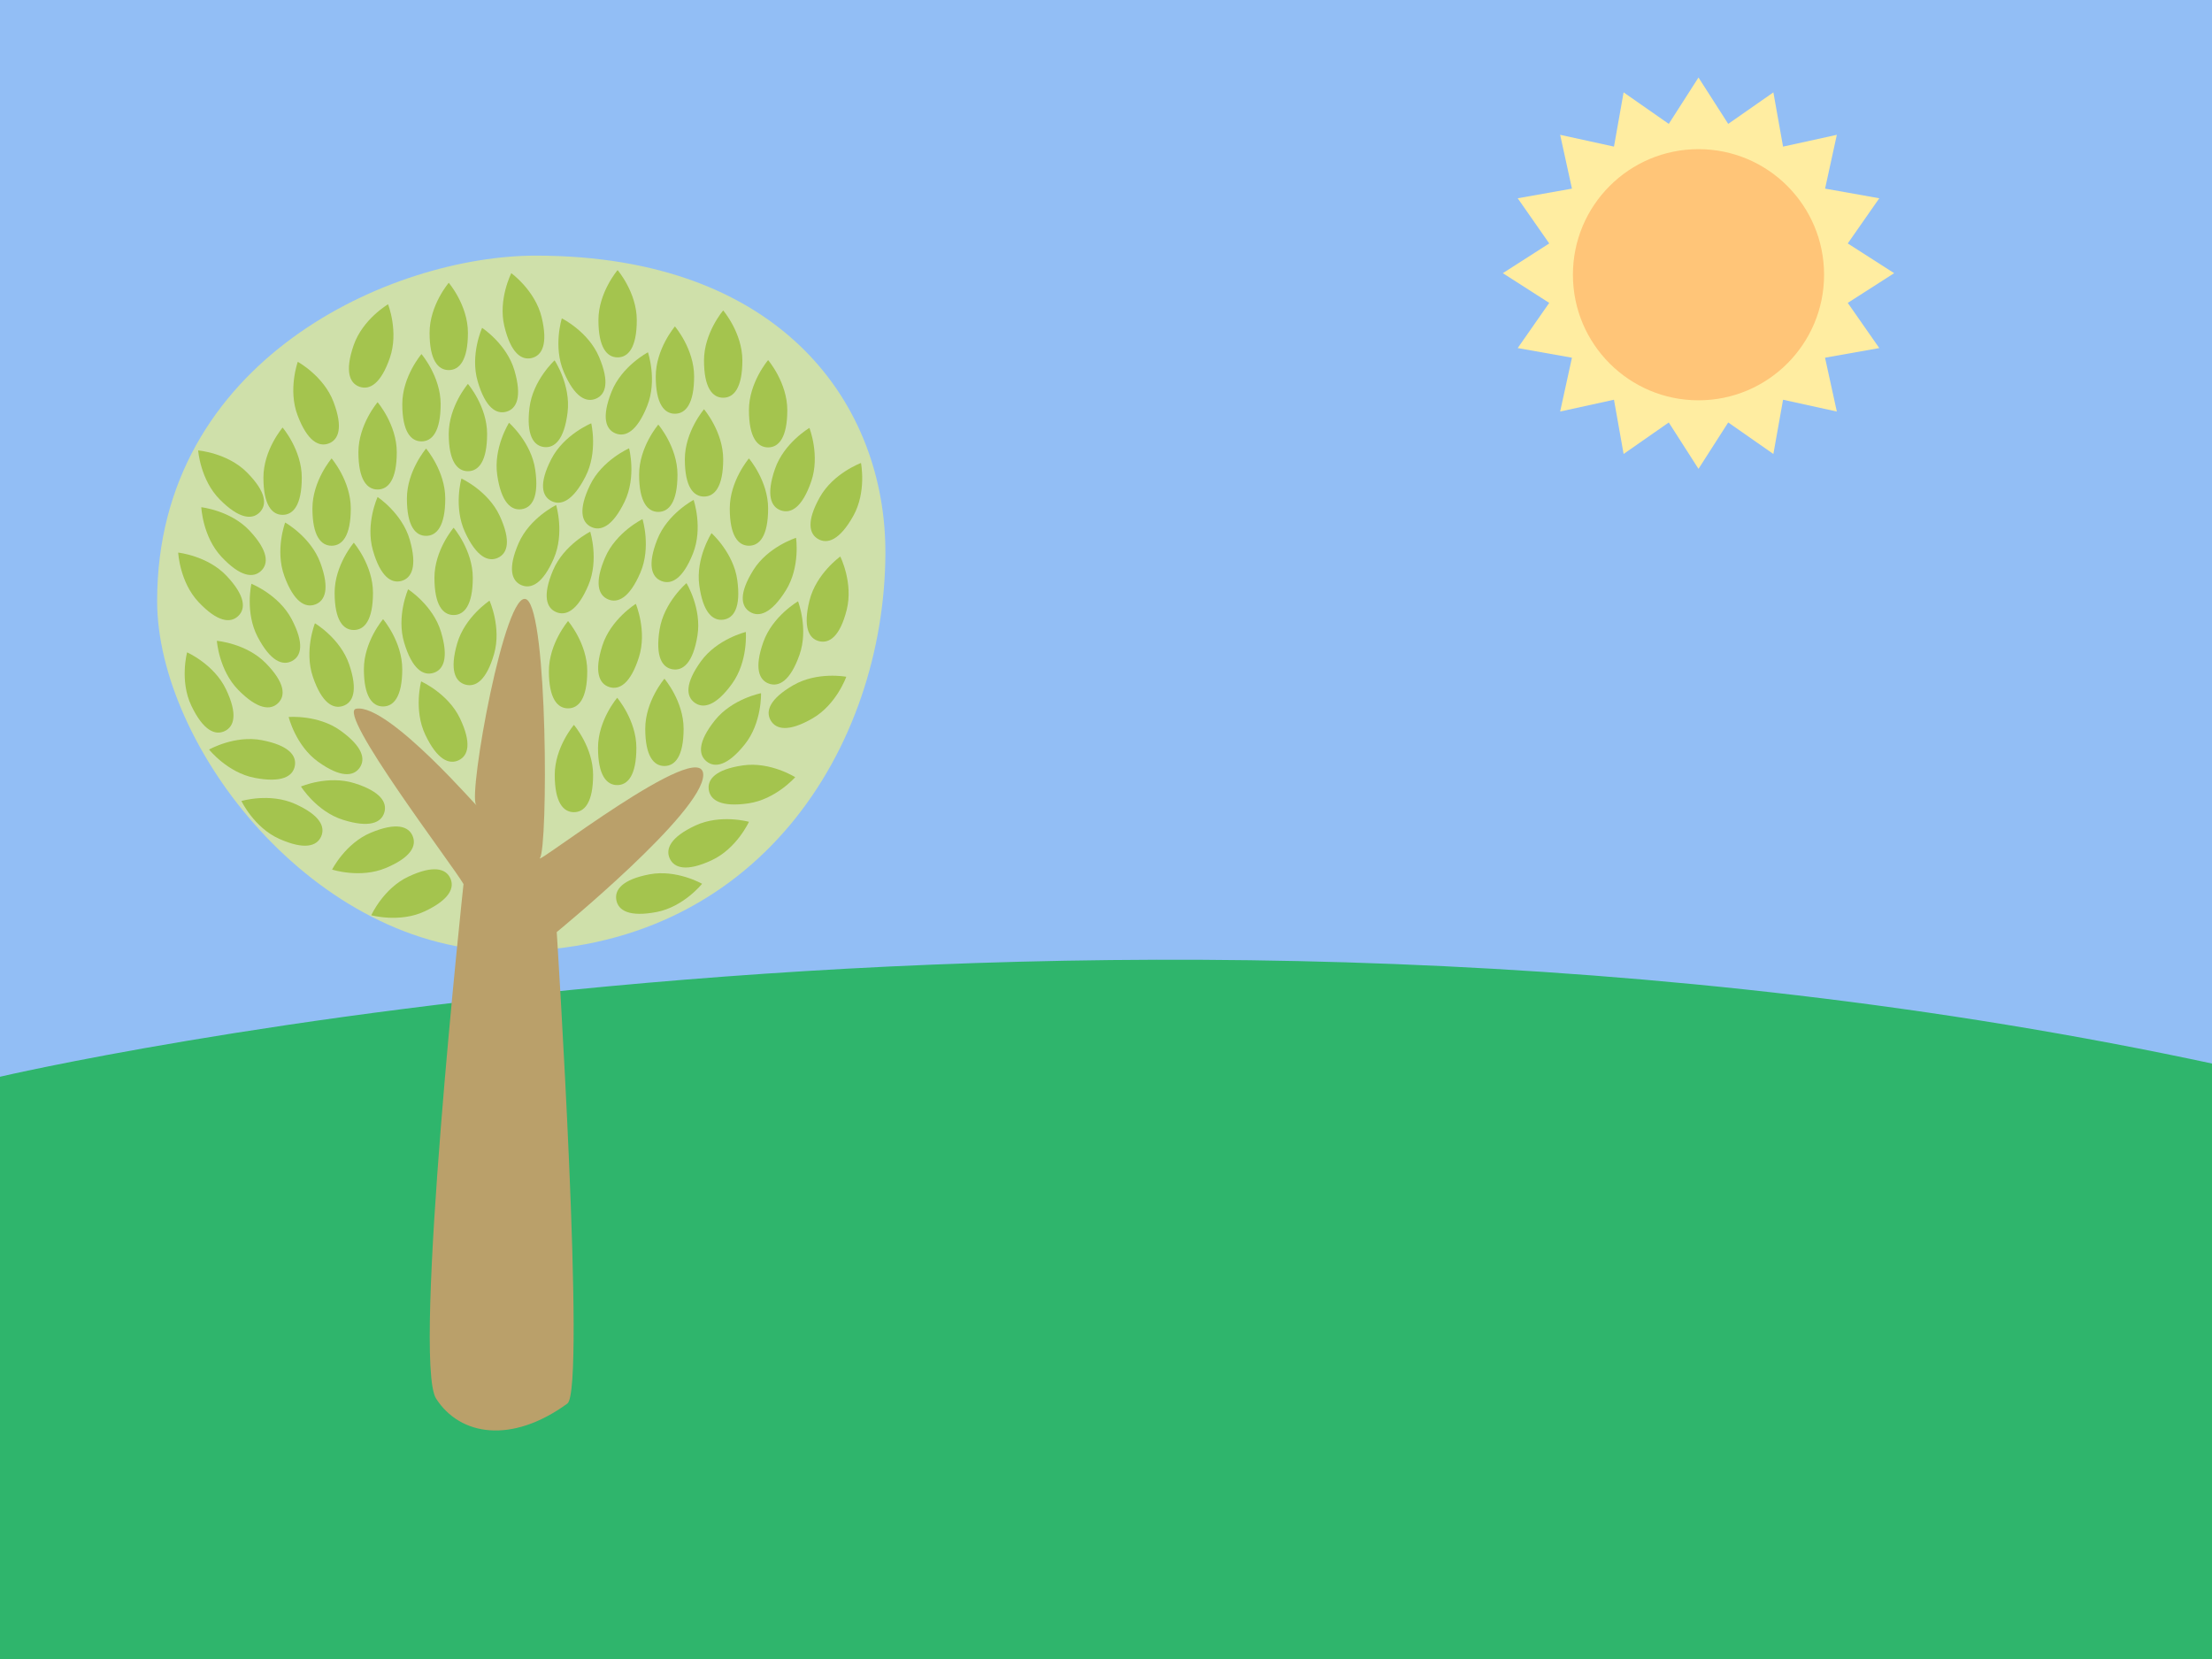 <?xml version="1.0" encoding="UTF-8" standalone="no"?>
<svg
   xmlns:dc="http://purl.org/dc/elements/1.1/"
   xmlns:cc="http://creativecommons.org/ns#"
   xmlns:rdf="http://www.w3.org/1999/02/22-rdf-syntax-ns#"
   xmlns:svg="http://www.w3.org/2000/svg"
   xmlns="http://www.w3.org/2000/svg"
   xmlns:xlink="http://www.w3.org/1999/xlink"
   xmlns:sodipodi="http://sodipodi.sourceforge.net/DTD/sodipodi-0.dtd"
   xmlns:inkscape="http://www.inkscape.org/namespaces/inkscape"
   version="1.1"
   xml:space="preserve"
   enable-background="new 0 0 480 360"
   y="0px"
   x="0px"
   viewBox="0 0 480 360"
   id="svg2"
   inkscape:version="0.48.4 r9939"
   width="100%"
   height="100%"
   sodipodi:docname="background.svg"><defs
     id="defs162" /><sodipodi:namedview
     pagecolor="#ffffff"
     bordercolor="#666666"
     borderopacity="1"
     objecttolerance="10"
     gridtolerance="10"
     guidetolerance="10"
     inkscape:pageopacity="0"
     inkscape:pageshadow="2"
     inkscape:window-width="940"
     inkscape:window-height="574"
     id="namedview160"
     showgrid="false"
     inkscape:zoom="0.60833333"
     inkscape:cx="240"
     inkscape:cy="180"
     inkscape:window-x="519"
     inkscape:window-y="122"
     inkscape:window-maximized="0"
     inkscape:current-layer="svg2" /><symbol
     id="leaf"
     viewBox="-4.162 -9.471 8.324 18.943"><path
       d="m4.162-1.384c0-5.995-1.863-8.087-4.162-8.087s-4.162 2.092-4.162 8.087 4.162 10.856 4.162 10.856 4.162-4.861 4.162-10.856z"
       fill="#A4C44E"
       id="path5" /></symbol><g
     id="Landscape"><rect
       width="480"
       fill="#BAE0D5"
       height="360"
       id="rect8"
       style="fill:#92bef5;fill-opacity:1" /><path
       d="m0 233.65s236.33-55.317 481-2.651c-1 29-1 129-1 129h-480v-126.35z"
       fill="#A7D398"
       id="path10"
       style="fill:#2fb56c;fill-opacity:1" /></g><g
     id="Tree"><path
       d="m192.13 120.08c-0.191 41.964-27.684 86.322-81.73 86.322-42.14 0-76.301-44.509-76.301-75.983 0-52.457 51.03-74.949 82.139-74.949 53.78 0.003 76.03 32.758 75.89 64.609z"
       fill="#CFE0AA"
       id="path13" /><path
       d="m100.58 191.85s-11.148 103.56-5.946 111.65c5.202 8.092 16.414 9.863 28.489 1.066 4.065-2.961-2.313-102.31-2.313-102.31s31.792-26.011 31.792-34.104c0-8.672-37.16 20.321-35.426 18.008 1.734-2.311 1.734-53.179-2.89-56.069s-12.716 42.196-10.982 44.509-18.91-22.055-26.012-20.809c-4.405 0.76 20.974 34 23.292 38.05"
       fill="#BAA06A"
       id="path15" /><use
       xlink:href="#leaf"
       transform="matrix(.99 -.144 -.144 -.99 111.82 101.12)"
       height="18.943"
       width="8.324"
       y="-9.471"
       x="-4.162"
       overflow="visible"
       id="use17" /><use
       xlink:href="#leaf"
       transform="matrix(.993 .121 .121 -.993 119.2 87.6)"
       height="18.943"
       width="8.324"
       y="-9.471"
       x="-4.162"
       overflow="visible"
       id="use19" /><use
       xlink:href="#leaf"
       transform="matrix(.848 .529 .529 -.848 167.73 124.74)"
       height="18.943"
       width="8.324"
       y="-9.471"
       x="-4.162"
       overflow="visible"
       id="use21" /><use
       xlink:href="#leaf"
       transform="matrix(.991 -.135 -.135 -.991 155.68 125.08)"
       height="18.943"
       width="8.324"
       y="-9.471"
       x="-4.162"
       overflow="visible"
       id="use23" /><use
       xlink:href="#leaf"
       transform="matrix(.81 .586 .586 -.81 156.29 144.81)"
       height="18.943"
       width="8.324"
       y="-9.471"
       x="-4.162"
       overflow="visible"
       id="use25" /><use
       xlink:href="#leaf"
       transform="matrix(.987 .159 .159 -.987 147.46 135.89)"
       height="18.943"
       width="8.324"
       y="-9.471"
       x="-4.162"
       overflow="visible"
       id="use27" /><use
       xlink:href="#leaf"
       transform="matrix(.939 -.344 -.344 -.939 65.138 122.28)"
       height="18.943"
       width="8.324"
       y="-9.471"
       x="-4.162"
       overflow="visible"
       id="use29" /><use
       xlink:href="#leaf"
       transform="matrix(.958 -.289 -.289 -.958 91.297 136.95)"
       height="18.943"
       width="8.324"
       y="-9.471"
       x="-4.162"
       overflow="visible"
       id="use31" /><use
       xlink:href="#leaf"
       transform="matrix(.421 .907 .907 -.421 153.93 182.32)"
       height="18.943"
       width="8.324"
       y="-9.471"
       x="-4.162"
       overflow="visible"
       id="use33" /><use
       xlink:href="#leaf"
       transform="matrix(.872 .489 .489 -.872 182.2 108.73)"
       height="18.943"
       width="8.324"
       y="-9.471"
       x="-4.162"
       overflow="visible"
       id="use35" /><use
       xlink:href="#leaf"
       transform="matrix(1 0 0 -1 166.68 87.613)"
       height="18.943"
       width="8.324"
       y="-9.471"
       x="-4.162"
       overflow="visible"
       id="use37" /><use
       xlink:href="#leaf"
       transform="matrix(.945 .326 .326 -.945 172.55 101.81)"
       height="18.943"
       width="8.324"
       y="-9.471"
       x="-4.162"
       overflow="visible"
       id="use39" /><use
       xlink:href="#leaf"
       transform="matrix(1 0 0 -1 83.126 143.83)"
       height="18.943"
       width="8.324"
       y="-9.471"
       x="-4.162"
       overflow="visible"
       id="use41" /><use
       xlink:href="#leaf"
       transform="matrix(.144 .99 .99 -.144 163.18 170.01)"
       height="18.943"
       width="8.324"
       y="-9.471"
       x="-4.162"
       overflow="visible"
       id="use43" /><use
       xlink:href="#leaf"
       transform="matrix(.188 .982 .982 -.188 143.05 193.56)"
       height="18.943"
       width="8.324"
       y="-9.471"
       x="-4.162"
       overflow="visible"
       id="use45" /><use
       xlink:href="#leaf"
       transform="matrix(1 0 0 -1 144.18 156.75)"
       height="18.943"
       width="8.324"
       y="-9.471"
       x="-4.162"
       overflow="visible"
       id="use47" /><use
       xlink:href="#leaf"
       transform="matrix(1 0 0 -1 162.52 108.95)"
       height="18.943"
       width="8.324"
       y="-9.471"
       x="-4.162"
       overflow="visible"
       id="use49" /><use
       xlink:href="#leaf"
       transform="matrix(.782 .623 .623 -.782 159.24 157.83)"
       height="18.943"
       width="8.324"
       y="-9.471"
       x="-4.162"
       overflow="visible"
       id="use51" /><use
       xlink:href="#leaf"
       transform="matrix(.97 .243 .243 -.97 180.04 129.95)"
       height="18.943"
       width="8.324"
       y="-9.471"
       x="-4.162"
       overflow="visible"
       id="use53" /><use
       xlink:href="#leaf"
       transform="matrix(.5 .866 .866 -.5 175.44 151.59)"
       height="18.943"
       width="8.324"
       y="-9.471"
       x="-4.162"
       overflow="visible"
       id="use55" /><use
       xlink:href="#leaf"
       transform="matrix(.917 .399 .399 -.917 116.9 118.28)"
       height="18.943"
       width="8.324"
       y="-9.471"
       x="-4.162"
       overflow="visible"
       id="use57" /><use
       xlink:href="#leaf"
       transform="matrix(.943 .333 .333 -.943 170.02 139.42)"
       height="18.943"
       width="8.324"
       y="-9.471"
       x="-4.162"
       overflow="visible"
       id="use59" /><use
       xlink:href="#leaf"
       transform="matrix(.972 -.234 -.234 -.972 113.17 68.485)"
       height="18.943"
       width="8.324"
       y="-9.471"
       x="-4.162"
       overflow="visible"
       id="use61" /><use
       xlink:href="#leaf"
       transform="matrix(.89 .457 .457 -.89 123.97 100.29)"
       height="18.943"
       width="8.324"
       y="-9.471"
       x="-4.162"
       overflow="visible"
       id="use63" /><use
       xlink:href="#leaf"
       transform="matrix(1 0 0 -1 133.93 160.89)"
       height="18.943"
       width="8.324"
       y="-9.471"
       x="-4.162"
       overflow="visible"
       id="use65" /><use
       xlink:href="#leaf"
       transform="matrix(.713 -.702 -.702 -.713 53.707 145.81)"
       height="18.943"
       width="8.324"
       y="-9.471"
       x="-4.162"
       overflow="visible"
       id="use67" /><use
       xlink:href="#leaf"
       transform="matrix(.92 -.391 -.391 -.92 125.62 77.797)"
       height="18.943"
       width="8.324"
       y="-9.471"
       x="-4.162"
       overflow="visible"
       id="use69" /><use
       xlink:href="#leaf"
       transform="matrix(.73 -.684 -.684 -.73 50.161 116.98)"
       height="18.943"
       width="8.324"
       y="-9.471"
       x="-4.162"
       overflow="visible"
       id="use71" /><use
       xlink:href="#leaf"
       transform="matrix(.96 -.279 -.279 -.96 107.26 80.238)"
       height="18.943"
       width="8.324"
       y="-9.471"
       x="-4.162"
       overflow="visible"
       id="use73" /><use
       xlink:href="#leaf"
       transform="matrix(.903 -.43 -.43 -.903 95.459 156.42)"
       height="18.943"
       width="8.324"
       y="-9.471"
       x="-4.162"
       overflow="visible"
       id="use75" /><use
       xlink:href="#leaf"
       transform="matrix(.727 -.687 -.687 -.727 45.177 126.8)"
       height="18.943"
       width="8.324"
       y="-9.471"
       x="-4.162"
       overflow="visible"
       id="use77" /><use
       xlink:href="#leaf"
       transform="matrix(-.425 -.905 -.905 .425 89.137 194.58)"
       height="18.943"
       width="8.324"
       y="-9.471"
       x="-4.162"
       overflow="visible"
       id="use79" /><use
       xlink:href="#leaf"
       transform="matrix(.583 -.812 -.812 -.583 70.331 161.11)"
       height="18.943"
       width="8.324"
       y="-9.471"
       x="-4.162"
       overflow="visible"
       id="use81" /><use
       xlink:href="#leaf"
       transform="matrix(.3 -.954 -.954 -.3 74.347 173.51)"
       height="18.943"
       width="8.324"
       y="-9.471"
       x="-4.162"
       overflow="visible"
       id="use83" /><use
       xlink:href="#leaf"
       transform="matrix(-.384 -.923 -.923 .384 80.807 185.06)"
       height="18.943"
       width="8.324"
       y="-9.471"
       x="-4.162"
       overflow="visible"
       id="use85" /><use
       xlink:href="#leaf"
       transform="matrix(1 0 0 -1 76.775 127.24)"
       height="18.943"
       width="8.324"
       y="-9.471"
       x="-4.162"
       overflow="visible"
       id="use87" /><use
       xlink:href="#leaf"
       transform="matrix(.885 -.465 -.465 -.885 58.959 135.06)"
       height="18.943"
       width="8.324"
       y="-9.471"
       x="-4.162"
       overflow="visible"
       id="use89" /><use
       xlink:href="#leaf"
       transform="matrix(.947 -.322 -.322 -.947 71.391 144.22)"
       height="18.943"
       width="8.324"
       y="-9.471"
       x="-4.162"
       overflow="visible"
       id="use91" /><use
       xlink:href="#leaf"
       transform="matrix(.407 -.913 -.913 -.407 61.037 177.67)"
       height="18.943"
       width="8.324"
       y="-9.471"
       x="-4.162"
       overflow="visible"
       id="use93" /><use
       xlink:href="#leaf"
       transform="matrix(.921 .39 .39 -.921 124.38 124.1)"
       height="18.943"
       width="8.324"
       y="-9.471"
       x="-4.162"
       overflow="visible"
       id="use95" /><use
       xlink:href="#leaf"
       transform="matrix(.908 -.418 -.418 -.908 104.09 112.44)"
       height="18.943"
       width="8.324"
       y="-9.471"
       x="-4.162"
       overflow="visible"
       id="use97" /><use
       xlink:href="#leaf"
       transform="matrix(1 0 0 -1 92.459 106.81)"
       height="18.943"
       width="8.324"
       y="-9.471"
       x="-4.162"
       overflow="visible"
       id="use99" /><use
       xlink:href="#leaf"
       transform="matrix(1 0 0 -1 71.958 108.95)"
       height="18.943"
       width="8.324"
       y="-9.471"
       x="-4.162"
       overflow="visible"
       id="use101" /><use
       xlink:href="#leaf"
       transform="matrix(.953 .304 .304 -.953 135.09 140.06)"
       height="18.943"
       width="8.324"
       y="-9.471"
       x="-4.162"
       overflow="visible"
       id="use103" /><use
       xlink:href="#leaf"
       transform="matrix(1 0 0 -1 123.27 144.24)"
       height="18.943"
       width="8.324"
       y="-9.471"
       x="-4.162"
       overflow="visible"
       id="use105" /><use
       xlink:href="#leaf"
       transform="matrix(.961 -.275 -.275 -.961 84.541 116.95)"
       height="18.943"
       width="8.324"
       y="-9.471"
       x="-4.162"
       overflow="visible"
       id="use107" /><use
       xlink:href="#leaf"
       transform="matrix(1 0 0 -1 98.434 123.99)"
       height="18.943"
       width="8.324"
       y="-9.471"
       x="-4.162"
       overflow="visible"
       id="use109" /><use
       xlink:href="#leaf"
       transform="matrix(.919 .395 .395 -.919 135.68 121.35)"
       height="18.943"
       width="8.324"
       y="-9.471"
       x="-4.162"
       overflow="visible"
       id="use111" /><use
       xlink:href="#leaf"
       transform="matrix(1 0 0 -1 124.54 166.77)"
       height="18.943"
       width="8.324"
       y="-9.471"
       x="-4.162"
       overflow="visible"
       id="use113" /><use
       xlink:href="#leaf"
       transform="matrix(.961 .278 .278 -.961 103.59 139.45)"
       height="18.943"
       width="8.324"
       y="-9.471"
       x="-4.162"
       overflow="visible"
       id="use115" /><use
       xlink:href="#leaf"
       transform="matrix(.902 -.431 -.431 -.902 44.682 150.1)"
       height="18.943"
       width="8.324"
       y="-9.471"
       x="-4.162"
       overflow="visible"
       id="use117" /><use
       xlink:href="#leaf"
       transform="matrix(.189 -.982 -.982 -.189 54.672 164.44)"
       height="18.943"
       width="8.324"
       y="-9.471"
       x="-4.162"
       overflow="visible"
       id="use119" /><use
       xlink:href="#leaf"
       transform="matrix(.9 .435 .435 -.9 132.39 105.81)"
       height="18.943"
       width="8.324"
       y="-9.471"
       x="-4.162"
       overflow="visible"
       id="use121" /><use
       xlink:href="#leaf"
       transform="matrix(1 0 0 -1 142.85 101.61)"
       height="18.943"
       width="8.324"
       y="-9.471"
       x="-4.162"
       overflow="visible"
       id="use123" /><use
       xlink:href="#leaf"
       transform="matrix(.929 .369 .369 -.929 147.02 117.28)"
       height="18.943"
       width="8.324"
       y="-9.471"
       x="-4.162"
       overflow="visible"
       id="use125" /><use
       xlink:href="#leaf"
       transform="matrix(1 0 0 -1 146.46 80.308)"
       height="18.943"
       width="8.324"
       y="-9.471"
       x="-4.162"
       overflow="visible"
       id="use127" /><use
       xlink:href="#leaf"
       transform="matrix(.929 .371 .371 -.929 137.09 85.25)"
       height="18.943"
       width="8.324"
       y="-9.471"
       x="-4.162"
       overflow="visible"
       id="use129" /><use
       xlink:href="#leaf"
       transform="matrix(1 0 0 -1 97.379 70.836)"
       height="18.943"
       width="8.324"
       y="-9.471"
       x="-4.162"
       overflow="visible"
       id="use131" /><use
       xlink:href="#leaf"
       transform="matrix(1 0 0 -1 101.54 92.779)"
       height="18.943"
       width="8.324"
       y="-9.471"
       x="-4.162"
       overflow="visible"
       id="use133" /><use
       xlink:href="#leaf"
       transform="matrix(1 0 0 -1 91.459 86.307)"
       height="18.943"
       width="8.324"
       y="-9.471"
       x="-4.162"
       overflow="visible"
       id="use135" /><use
       xlink:href="#leaf"
       transform="matrix(.935 -.355 -.355 -.935 67.98 87.372)"
       height="18.943"
       width="8.324"
       y="-9.471"
       x="-4.162"
       overflow="visible"
       id="use137" /><use
       xlink:href="#leaf"
       transform="matrix(1 0 0 -1 61.324 102.25)"
       height="18.943"
       width="8.324"
       y="-9.471"
       x="-4.162"
       overflow="visible"
       id="use139" /><use
       xlink:href="#leaf"
       transform="matrix(.945 .326 .326 -.945 81.12 74.979)"
       height="18.943"
       width="8.324"
       y="-9.471"
       x="-4.162"
       overflow="visible"
       id="use141" /><use
       xlink:href="#leaf"
       transform="matrix(.71 -.704 -.704 -.71 49.669 104.47)"
       height="18.943"
       width="8.324"
       y="-9.471"
       x="-4.162"
       overflow="visible"
       id="use143" /><use
       xlink:href="#leaf"
       transform="matrix(1 0 0 -1 134.02 68.08)"
       height="18.943"
       width="8.324"
       y="-9.471"
       x="-4.162"
       overflow="visible"
       id="use145" /><use
       xlink:href="#leaf"
       transform="matrix(1 0 0 -1 156.93 76.835)"
       height="18.943"
       width="8.324"
       y="-9.471"
       x="-4.162"
       overflow="visible"
       id="use147" /><use
       xlink:href="#leaf"
       transform="matrix(1 0 0 -1 81.938 96.75)"
       height="18.943"
       width="8.324"
       y="-9.471"
       x="-4.162"
       overflow="visible"
       id="use149" /><use
       xlink:href="#leaf"
       transform="matrix(1 0 0 -1 152.77 98.28)"
       height="18.943"
       width="8.324"
       y="-9.471"
       x="-4.162"
       overflow="visible"
       id="use151" /></g><g
     id="Sun"><polygon
       points="362.12 91.675 352.32 98.511 350.23 86.741 338.55 89.3 341.11 77.622 329.34 75.53 336.18 65.728 326.11 59.277 336.18 52.827 329.34 43.024 341.11 40.933 338.55 29.255 350.23 31.813 352.32 20.042 362.12 26.884 368.57 16.819 375.02 26.884 384.82 20.045 386.92 31.816 398.59 29.255 396.04 40.933 407.8 43.024 400.96 52.827 411.03 59.277 400.96 65.728 407.8 75.53 396.03 77.622 398.59 89.304 386.92 86.741 384.82 98.513 375.02 91.671 368.57 101.74"
       fill="#FFEDA1"
       id="polygon154" /><circle
       cy="59.616"
       cx="368.57"
       r="27.25"
       fill="#FFC578"
       id="circle156" /></g></svg>